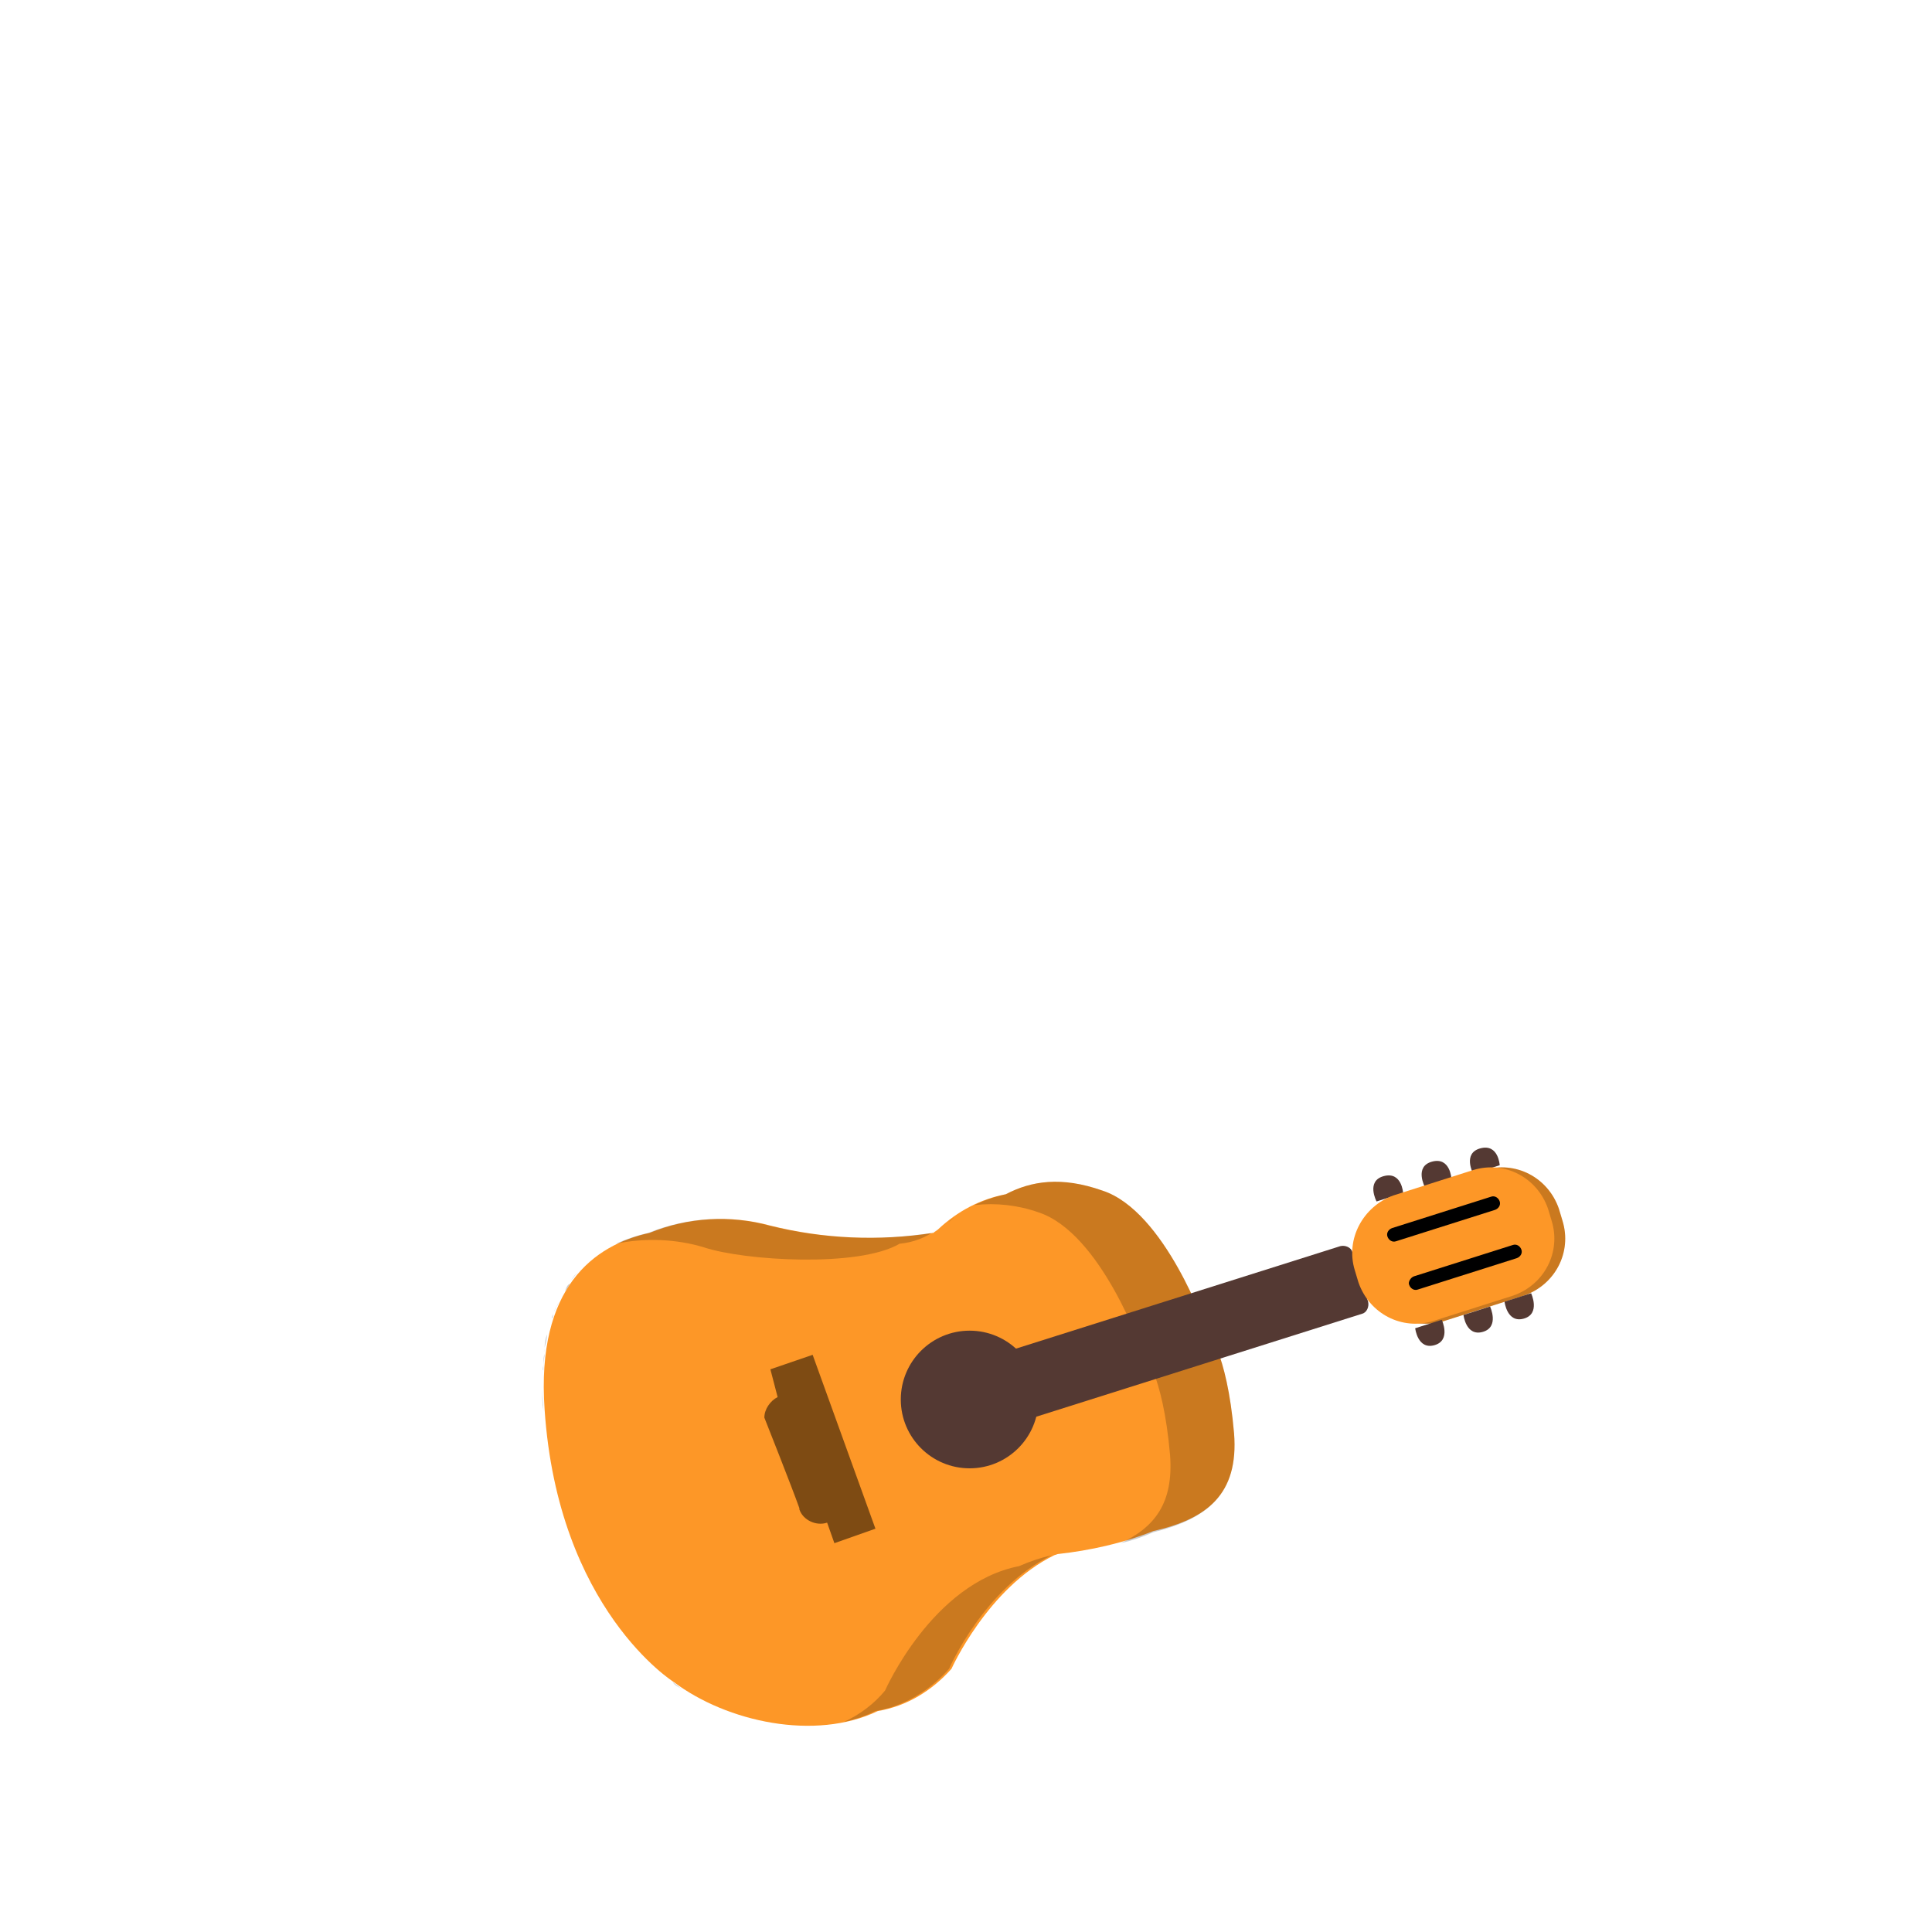<?xml version="1.0" encoding="utf-8"?>
<!-- Generator: Adobe Illustrator 22.0.1, SVG Export Plug-In . SVG Version: 6.00 Build 0)  -->
<svg version="1.1" id="Layer_1" xmlns="http://www.w3.org/2000/svg" xmlns:xlink="http://www.w3.org/1999/xlink" x="0px" y="0px"
	 viewBox="0 0 160 160" style="enable-background:new 0 0 160 160;" xml:space="preserve">
<style type="text/css">
	.st0{fill:#FD9727;}
	.st1{opacity:0.2;}
	.st2{fill:#543933;}
	.st3{opacity:0.5;enable-background:new    ;}
	.st4{opacity:0.2;enable-background:new    ;}
</style>
<title>Artboard 42 copy 254</title>
<path class="st0" d="M102.2,118.7c-0.6-6.9-2.3-8.6-2.3-8.6s-3.4-9.8-8.6-11.5c-3.4-1.2-5.9-0.8-8,0.3c-2.1,0.4-4,1.4-5.6,2.9
	c-0.1,0.1-0.3,0.2-0.4,0.3c-4.5,0.7-9.1,0.5-13.5-0.6c-3.3-0.9-6.8-0.7-10,0.6c-4.6,1-9.4,4.5-8.7,14.6
	c1.1,16.6,10.7,22.6,10.7,22.6c4.4,3.3,11.7,4.9,16.9,2.4c2.4-0.4,4.5-1.7,6.1-3.5c0,0,3-6.7,8.5-9.4l0.3-0.1
	c2.7-0.3,5.4-0.9,7.9-1.9C99.9,125.8,102.6,123.8,102.2,118.7z"/>
<g class="st1">
	<path d="M79.1,100.8c-0.2,0.1-0.3,0.2-0.5,0.4C78.7,101,78.9,100.9,79.1,100.8z"/>
	<path d="M79.8,100.3l-0.5,0.3L79.8,100.3z"/>
	<path d="M66.8,143c-0.4,0-0.8,0-1.3,0C66,143,66.4,143,66.8,143z"/>
	<path d="M78.4,101.3l-0.7,0.5L78.4,101.3z"/>
	<path d="M48.9,104.4l-0.3,0.3L48.9,104.4z"/>
	<path d="M80.5,99.9l-0.4,0.2L80.5,99.9z"/>
	<path d="M68.7,142.9l-0.6,0.1L68.7,142.9z"/>
	<path d="M50.3,103.4l-0.3,0.2L50.3,103.4z"/>
	<path d="M49.6,103.8l-0.3,0.2L49.6,103.8z"/>
	<path d="M67.7,143h-0.6H67.7z"/>
	<path d="M64.1,142.8l-0.6-0.1L64.1,142.8z"/>
	<path d="M59.5,141.5l-0.4-0.2L59.5,141.5z"/>
	<path d="M58.6,141.1l-0.4-0.2L58.6,141.1z"/>
	<path d="M65.1,142.9l-0.6-0.1L65.1,142.9z"/>
	<path d="M60.8,142l-0.5-0.2L60.8,142z"/>
	<path d="M63,142.6l-0.6-0.1L63,142.6z"/>
	<path d="M73.3,140c-0.9,1.1-2.1,2-3.4,2.6c0.9-0.2,1.8-0.5,2.6-0.9c2.4-0.4,4.5-1.7,6.1-3.5c0,0,2.9-6.7,8.5-9.4
		c-0.9,0.2-1.8,0.5-2.7,0.9C77.2,131.1,73.3,140,73.3,140z"/>
	<path d="M57.7,140.6l-0.3-0.2L57.7,140.6z"/>
	<path d="M56.7,140.1l-0.3-0.2L56.7,140.1z"/>
	<path d="M47.3,106l-0.2,0.3L47.3,106z"/>
	<path d="M102.2,118.7c-0.6-6.9-2.3-8.6-2.3-8.6s-3.4-9.8-8.6-11.5c-3.4-1.2-5.9-0.8-8,0.3c-0.9,0.2-1.8,0.5-2.6,0.9
		c1.8-0.2,3.6,0,5.3,0.6c5.2,1.7,8.6,11.5,8.6,11.5s1.7,1.7,2.3,8.6c0.3,4-1.3,6-4.1,7.3c0.9-0.2,1.8-0.5,2.7-0.9
		C99.9,125.8,102.6,123.8,102.2,118.7z"/>
	<path d="M90,128.4l-0.8,0.1L90,128.4z"/>
	<path d="M45.4,110.3c0,0.1,0,0.1,0,0.2C45.4,110.5,45.4,110.4,45.4,110.3z"/>
	<path d="M91.2,128.2l-0.7,0.1L91.2,128.2z"/>
	<path d="M45.1,111.6c0,0.1,0,0.3-0.1,0.4C45.1,111.9,45.1,111.8,45.1,111.6z"/>
	<path d="M45,113c0,0.2,0,0.3,0,0.5C44.9,113.4,45,113.2,45,113z"/>
	<path d="M62,142.3l-0.5-0.1L62,142.3z"/>
	<path d="M92.3,127.9l-0.7,0.2L92.3,127.9z"/>
	<path d="M44.9,115.1c0-0.2,0-0.3,0-0.5C44.9,114.8,44.9,114.9,44.9,115.1z"/>
	<path d="M47.9,105.3c0.1-0.1,0.2-0.2,0.3-0.3C48.1,105.1,48,105.2,47.9,105.3z"/>
	<path d="M63.7,101.5c-3.3-0.9-6.8-0.7-10,0.6c-0.9,0.2-1.8,0.5-2.7,0.9c2.4-0.5,5-0.4,7.3,0.3c3.3,1.1,12.8,1.7,16.2-0.3
		c1.1-0.1,2.2-0.5,3.1-1.2c-0.1,0.1-0.3,0.2-0.4,0.3C72.7,102.8,68.1,102.6,63.7,101.5z"/>
	<path d="M46.3,107.8c-0.1,0.1-0.1,0.3-0.2,0.4C46.2,108,46.2,107.9,46.3,107.8z"/>
	<path d="M45.8,108.8c0,0.1-0.1,0.2-0.1,0.4C45.8,109.1,45.8,109,45.8,108.8z"/>
	<path d="M69.7,142.7l-0.5,0.1L69.7,142.7z"/>
	<path d="M46.8,106.8l-0.2,0.4L46.8,106.8z"/>
	<path d="M88.7,128.6l-1.3,0.2L88.7,128.6z"/>
	<path d="M69.2,142.8l-0.5,0.1L69.2,142.8z"/>
	<path d="M92.7,127.8L92.7,127.8l-0.4,0.1L92.7,127.8z"/>
	<path d="M62.5,142.5l-0.5-0.1L62.5,142.5z"/>
	<path d="M89.1,128.6l-0.4,0.1L89.1,128.6z"/>
	<path d="M67.1,143L67.1,143z"/>
	<path d="M69.9,142.7L69.9,142.7l-0.2,0.1L69.9,142.7z"/>
	<path d="M90.4,128.3l-0.5,0.1L90.4,128.3z"/>
	<path d="M65.6,143h-0.4H65.6z"/>
	<path d="M91.7,128.1l-0.5,0.1L91.7,128.1z"/>
	<path d="M68.2,142.9h-0.4H68.2z"/>
	<path d="M63.5,142.7l-0.5-0.1L63.5,142.7z"/>
	<path d="M64.5,142.9l-0.4-0.1L64.5,142.9z"/>
	<path d="M47.9,105.3c-0.2,0.2-0.4,0.4-0.6,0.7C47.5,105.8,47.7,105.5,47.9,105.3z"/>
	<path d="M46.1,108.1c-0.1,0.2-0.2,0.5-0.3,0.7C45.9,108.6,46,108.4,46.1,108.1z"/>
	<path d="M45.3,110.5c-0.1,0.3-0.2,0.7-0.2,1.1C45.2,111.2,45.3,110.9,45.3,110.5z"/>
	<path d="M45.7,109.2c-0.1,0.4-0.2,0.7-0.3,1.1C45.5,109.9,45.6,109.6,45.7,109.2z"/>
	<path d="M46.6,107.2c-0.1,0.2-0.2,0.4-0.3,0.6C46.4,107.6,46.5,107.4,46.6,107.2z"/>
	<path d="M47.2,106.3c-0.1,0.2-0.2,0.4-0.4,0.6C46.9,106.6,47,106.4,47.2,106.3z"/>
	<path d="M45.1,112.1c0,0.3-0.1,0.6-0.1,1C45,112.7,45,112.4,45.1,112.1z"/>
	<path d="M80.5,99.9l0.2-0.1l0,0L80.5,99.9z"/>
	<path d="M50.3,103.4L51,103l0,0L50.3,103.4z"/>
	<path d="M44.9,113.5c0,0.3,0,0.7,0,1C44.9,114.2,44.9,113.9,44.9,113.5z"/>
	<path d="M48.2,105l0.4-0.4L48.2,105z"/>
	<path d="M45,116.8c0-0.6-0.1-1.1-0.1-1.7C44.9,115.6,44.9,116.2,45,116.8z"/>
	<path d="M80,100.2l-0.3,0.2L80,100.2z"/>
	<path d="M49.3,104.1l-0.4,0.3L49.3,104.1z"/>
	<path d="M58.2,140.9l-0.5-0.3L58.2,140.9z"/>
	<path d="M60.2,141.8l-0.7-0.2L60.2,141.8z"/>
	<path d="M56.5,139.9c-0.3-0.2-0.5-0.4-0.8-0.6C55.9,139.6,56.2,139.7,56.5,139.9z"/>
	<path d="M59.2,141.4l-0.6-0.3L59.2,141.4z"/>
	<path d="M57.3,140.4l-0.6-0.3L57.3,140.4z"/>
	<path d="M78.6,101.2l-0.2,0.1L78.6,101.2z"/>
	<path d="M87.1,128.9l0.4-0.1L87.1,128.9L87.1,128.9z"/>
	<path d="M50,103.6l-0.4,0.2L50,103.6z"/>
	<path d="M61.5,142.2l-0.7-0.2L61.5,142.2z"/>
	<path d="M79.3,100.6l-0.2,0.2L79.3,100.6z"/>
</g>
<circle class="st2" cx="80.3" cy="115.9" r="5.7"/>
<path class="st2" d="M82.2,112.3l28.8-9.1c0.4-0.1,0.9,0.1,1,0.5l1.3,4.1c0.1,0.4-0.1,0.9-0.5,1l-28.8,9.1c-0.4,0.1-0.9-0.1-1-0.5
	l-1.3-4.1C81.5,112.8,81.7,112.4,82.2,112.3z"/>
<path class="st3" d="M67.3,112.2l5.2,14.4l-3.4,1.2l-0.6-1.7c-0.9,0.3-2-0.2-2.3-1.1c0,0,0,0,0-0.1c-0.6-1.7-2.9-7.5-2.9-7.5
	c0-0.7,0.5-1.4,1.1-1.7l-0.6-2.3L67.3,112.2z"/>
<path class="st0" d="M116.3,99l6.6-2.1c2.6-0.8,5.3,0.6,6.2,3.2l0.3,1c0.8,2.6-0.6,5.3-3.2,6.2l-6.6,2.1c-2.6,0.8-5.3-0.6-6.2-3.2
	l-0.3-1C112.3,102.6,113.7,99.9,116.3,99z"/>
<path class="st4" d="M116.3,99l6.6-2.1c2.6-0.8,5.3,0.6,6.2,3.2l0.3,1c0.8,2.6-0.6,5.3-3.2,6.2l-6.6,2.1c-2.6,0.8-5.3-0.6-6.2-3.2
	l-0.3-1C112.3,102.6,113.7,99.9,116.3,99z"/>
<path class="st2" d="M114,99.5c0,0-0.9-1.7,0.6-2.1s1.6,1.4,1.6,1.4L114,99.5z"/>
<path class="st2" d="M119.4,109.3c0,0,0.8,1.7-0.6,2.1s-1.6-1.4-1.6-1.4L119.4,109.3z"/>
<path class="st2" d="M123.4,108.2c0,0,0.8,1.7-0.6,2.1s-1.6-1.4-1.6-1.4L123.4,108.2z"/>
<path class="st2" d="M126.8,107.1c0,0,0.8,1.7-0.6,2.1s-1.6-1.4-1.6-1.4L126.8,107.1z"/>
<path class="st2" d="M118,98.3c0,0-0.9-1.7,0.6-2.1s1.6,1.4,1.6,1.4L118,98.3z"/>
<path class="st2" d="M122,97.2c0,0-0.9-1.7,0.6-2.1s1.6,1.4,1.6,1.4L122,97.2z"/>
<path class="st0" d="M115.4,99l6.6-2.1c2.6-0.8,5.3,0.6,6.2,3.2l0.3,1c0.8,2.6-0.6,5.3-3.2,6.2l-6.6,2.1c-2.6,0.8-5.3-0.6-6.2-3.2
	l-0.3-1C111.4,102.6,112.9,99.9,115.4,99z"/>
<path d="M115.3,101.7l8.2-2.6c0.3-0.1,0.6,0.1,0.7,0.4l0,0c0.1,0.3-0.1,0.6-0.4,0.7l-8.2,2.6c-0.3,0.1-0.6-0.1-0.7-0.4l0,0
	C114.8,102.1,115,101.8,115.3,101.7z"/>
<path d="M117.1,105.7l8.2-2.6c0.3-0.1,0.6,0.1,0.7,0.4l0,0c0.1,0.3-0.1,0.6-0.4,0.7l-8.2,2.6c-0.3,0.1-0.6-0.1-0.7-0.4l0,0
	C116.6,106.2,116.8,105.8,117.1,105.7z"/>
</svg>
